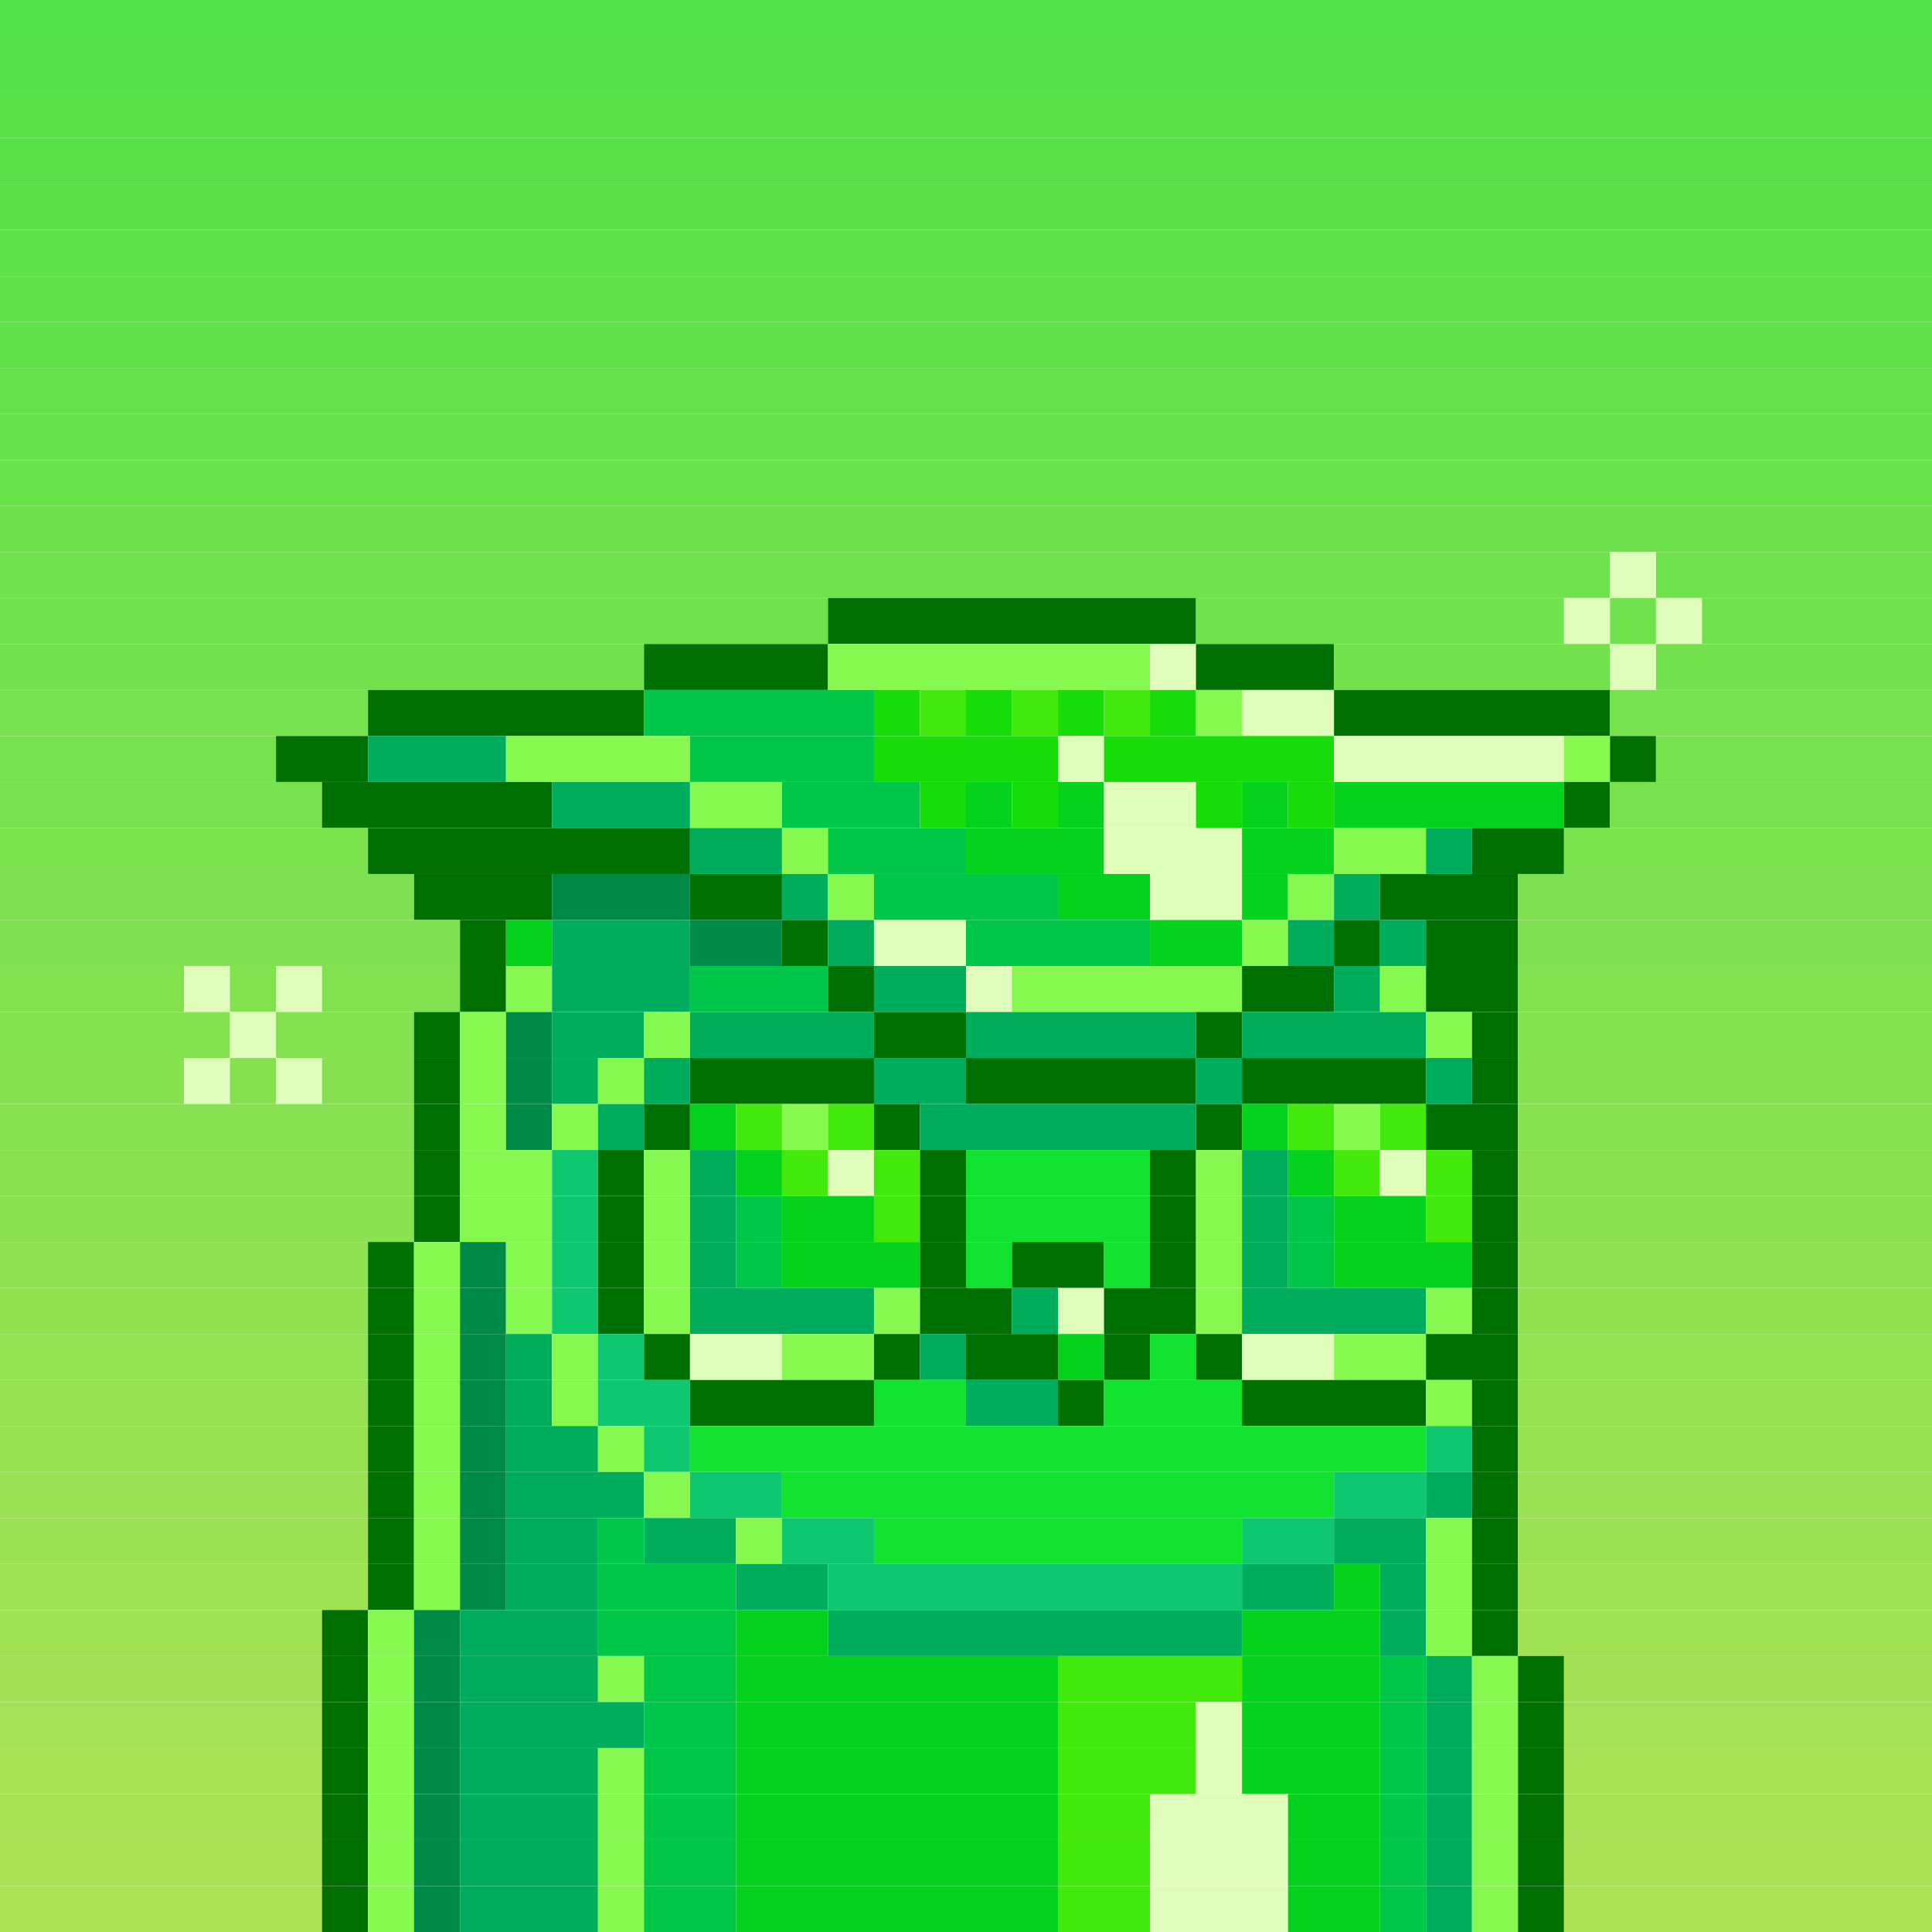 <svg id="bird-svg" xmlns="http://www.w3.org/2000/svg" preserveAspectRatio="xMinYMin meet" viewBox="0 0 42 42"><rect x="0" y="0" width="42" height="42" fill="#333333" stroke="none"/> <rect class='c87' x='0' y='0' width='42'/><rect class='c88' x='0' y='1' width='42'/><rect class='c89' x='0' y='2' width='42'/><rect class='c90' x='0' y='3' width='42'/><rect class='c91' x='0' y='4' width='42'/><rect class='c92' x='0' y='5' width='42'/><rect class='c93' x='0' y='6' width='42'/><rect class='c94' x='0' y='7' width='42'/><rect class='c95' x='0' y='8' width='42'/><rect class='c96' x='0' y='9' width='42'/><rect class='c97' x='0' y='10' width='42'/><rect class='c98' x='0' y='11' width='42'/><rect class='c99' x='0' y='12' width='35'/><rect class='c824' x='35' y='12' width='1'/><rect class='c99' x='36' y='12' width='6'/><rect class='c100' x='0' y='13' width='18'/><rect class='c823' x='18' y='13' width='8'/><rect class='c100' x='26' y='13' width='8'/><rect class='c824' x='34' y='13' width='1'/><rect class='c100' x='35' y='13' width='1'/><rect class='c824' x='36' y='13' width='1'/><rect class='c100' x='37' y='13' width='5'/><rect class='c101' x='0' y='14' width='14'/><rect class='c823' x='14' y='14' width='4'/><rect class='c826' x='18' y='14' width='7'/><rect class='c824' x='25' y='14' width='1'/><rect class='c823' x='26' y='14' width='3'/><rect class='c101' x='29' y='14' width='6'/><rect class='c824' x='35' y='14' width='1'/><rect class='c101' x='36' y='14' width='6'/><rect class='c102' x='0' y='15' width='8'/><rect class='c823' x='8' y='15' width='6'/><rect class='c833' x='14' y='15' width='5'/><rect class='c829' x='19' y='15' width='1'/><rect class='c828' x='20' y='15' width='1'/><rect class='c829' x='21' y='15' width='1'/><rect class='c828' x='22' y='15' width='1'/><rect class='c829' x='23' y='15' width='1'/><rect class='c828' x='24' y='15' width='1'/><rect class='c829' x='25' y='15' width='1'/><rect class='c826' x='26' y='15' width='1'/><rect class='c824' x='27' y='15' width='2'/><rect class='c823' x='29' y='15' width='6'/><rect class='c102' x='35' y='15' width='7'/><rect class='c103' x='0' y='16' width='6'/><rect class='c823' x='6' y='16' width='2'/><rect class='c827' x='8' y='16' width='3'/><rect class='c826' x='11' y='16' width='4'/><rect class='c833' x='15' y='16' width='4'/><rect class='c829' x='19' y='16' width='4'/><rect class='c824' x='23' y='16' width='1'/><rect class='c829' x='24' y='16' width='5'/><rect class='c824' x='29' y='16' width='5'/><rect class='c826' x='34' y='16' width='1'/><rect class='c823' x='35' y='16' width='1'/><rect class='c103' x='36' y='16' width='6'/><rect class='c104' x='0' y='17' width='7'/><rect class='c823' x='7' y='17' width='5'/><rect class='c827' x='12' y='17' width='3'/><rect class='c826' x='15' y='17' width='2'/><rect class='c833' x='17' y='17' width='3'/><rect class='c829' x='20' y='17' width='1'/><rect class='c825' x='21' y='17' width='1'/><rect class='c829' x='22' y='17' width='1'/><rect class='c825' x='23' y='17' width='1'/><rect class='c824' x='24' y='17' width='2'/><rect class='c829' x='26' y='17' width='1'/><rect class='c825' x='27' y='17' width='1'/><rect class='c829' x='28' y='17' width='1'/><rect class='c825' x='29' y='17' width='5'/><rect class='c823' x='34' y='17' width='1'/><rect class='c104' x='35' y='17' width='7'/><rect class='c105' x='0' y='18' width='8'/><rect class='c823' x='8' y='18' width='7'/><rect class='c827' x='15' y='18' width='2'/><rect class='c826' x='17' y='18' width='1'/><rect class='c833' x='18' y='18' width='3'/><rect class='c825' x='21' y='18' width='3'/><rect class='c824' x='24' y='18' width='3'/><rect class='c825' x='27' y='18' width='2'/><rect class='c826' x='29' y='18' width='2'/><rect class='c827' x='31' y='18' width='1'/><rect class='c823' x='32' y='18' width='2'/><rect class='c105' x='34' y='18' width='8'/><rect class='c106' x='0' y='19' width='9'/><rect class='c823' x='9' y='19' width='3'/><rect class='c830' x='12' y='19' width='3'/><rect class='c823' x='15' y='19' width='2'/><rect class='c827' x='17' y='19' width='1'/><rect class='c826' x='18' y='19' width='1'/><rect class='c833' x='19' y='19' width='4'/><rect class='c825' x='23' y='19' width='2'/><rect class='c824' x='25' y='19' width='2'/><rect class='c825' x='27' y='19' width='1'/><rect class='c826' x='28' y='19' width='1'/><rect class='c827' x='29' y='19' width='1'/><rect class='c823' x='30' y='19' width='3'/><rect class='c106' x='33' y='19' width='9'/><rect class='c107' x='0' y='20' width='10'/><rect class='c823' x='10' y='20' width='1'/><rect class='c825' x='11' y='20' width='1'/><rect class='c827' x='12' y='20' width='3'/><rect class='c830' x='15' y='20' width='2'/><rect class='c823' x='17' y='20' width='1'/><rect class='c827' x='18' y='20' width='1'/><rect class='c824' x='19' y='20' width='2'/><rect class='c833' x='21' y='20' width='4'/><rect class='c825' x='25' y='20' width='2'/><rect class='c826' x='27' y='20' width='1'/><rect class='c827' x='28' y='20' width='1'/><rect class='c823' x='29' y='20' width='1'/><rect class='c827' x='30' y='20' width='1'/><rect class='c823' x='31' y='20' width='2'/><rect class='c107' x='33' y='20' width='9'/><rect class='c108' x='0' y='21' width='4'/><rect class='c824' x='4' y='21' width='1'/><rect class='c108' x='5' y='21' width='1'/><rect class='c824' x='6' y='21' width='1'/><rect class='c108' x='7' y='21' width='3'/><rect class='c823' x='10' y='21' width='1'/><rect class='c826' x='11' y='21' width='1'/><rect class='c827' x='12' y='21' width='3'/><rect class='c833' x='15' y='21' width='3'/><rect class='c823' x='18' y='21' width='1'/><rect class='c827' x='19' y='21' width='2'/><rect class='c824' x='21' y='21' width='1'/><rect class='c826' x='22' y='21' width='5'/><rect class='c823' x='27' y='21' width='2'/><rect class='c827' x='29' y='21' width='1'/><rect class='c826' x='30' y='21' width='1'/><rect class='c823' x='31' y='21' width='2'/><rect class='c108' x='33' y='21' width='9'/><rect class='c109' x='0' y='22' width='5'/><rect class='c824' x='5' y='22' width='1'/><rect class='c109' x='6' y='22' width='3'/><rect class='c823' x='9' y='22' width='1'/><rect class='c826' x='10' y='22' width='1'/><rect class='c830' x='11' y='22' width='1'/><rect class='c827' x='12' y='22' width='2'/><rect class='c826' x='14' y='22' width='1'/><rect class='c827' x='15' y='22' width='4'/><rect class='c823' x='19' y='22' width='2'/><rect class='c827' x='21' y='22' width='5'/><rect class='c823' x='26' y='22' width='1'/><rect class='c827' x='27' y='22' width='4'/><rect class='c826' x='31' y='22' width='1'/><rect class='c823' x='32' y='22' width='1'/><rect class='c109' x='33' y='22' width='9'/><rect class='c110' x='0' y='23' width='4'/><rect class='c824' x='4' y='23' width='1'/><rect class='c110' x='5' y='23' width='1'/><rect class='c824' x='6' y='23' width='1'/><rect class='c110' x='7' y='23' width='2'/><rect class='c823' x='9' y='23' width='1'/><rect class='c826' x='10' y='23' width='1'/><rect class='c830' x='11' y='23' width='1'/><rect class='c827' x='12' y='23' width='1'/><rect class='c826' x='13' y='23' width='1'/><rect class='c827' x='14' y='23' width='1'/><rect class='c823' x='15' y='23' width='4'/><rect class='c827' x='19' y='23' width='2'/><rect class='c823' x='21' y='23' width='5'/><rect class='c827' x='26' y='23' width='1'/><rect class='c823' x='27' y='23' width='4'/><rect class='c827' x='31' y='23' width='1'/><rect class='c823' x='32' y='23' width='1'/><rect class='c110' x='33' y='23' width='9'/><rect class='c111' x='0' y='24' width='9'/><rect class='c823' x='9' y='24' width='1'/><rect class='c826' x='10' y='24' width='1'/><rect class='c830' x='11' y='24' width='1'/><rect class='c826' x='12' y='24' width='1'/><rect class='c827' x='13' y='24' width='1'/><rect class='c823' x='14' y='24' width='1'/><rect class='c825' x='15' y='24' width='1'/><rect class='c828' x='16' y='24' width='1'/><rect class='c826' x='17' y='24' width='1'/><rect class='c828' x='18' y='24' width='1'/><rect class='c823' x='19' y='24' width='1'/><rect class='c827' x='20' y='24' width='6'/><rect class='c823' x='26' y='24' width='1'/><rect class='c825' x='27' y='24' width='1'/><rect class='c828' x='28' y='24' width='1'/><rect class='c826' x='29' y='24' width='1'/><rect class='c828' x='30' y='24' width='1'/><rect class='c823' x='31' y='24' width='2'/><rect class='c111' x='33' y='24' width='9'/><rect class='c112' x='0' y='25' width='9'/><rect class='c823' x='9' y='25' width='1'/><rect class='c826' x='10' y='25' width='2'/><rect class='c832' x='12' y='25' width='1'/><rect class='c823' x='13' y='25' width='1'/><rect class='c826' x='14' y='25' width='1'/><rect class='c827' x='15' y='25' width='1'/><rect class='c825' x='16' y='25' width='1'/><rect class='c828' x='17' y='25' width='1'/><rect class='c824' x='18' y='25' width='1'/><rect class='c828' x='19' y='25' width='1'/><rect class='c823' x='20' y='25' width='1'/><rect class='c831' x='21' y='25' width='4'/><rect class='c823' x='25' y='25' width='1'/><rect class='c826' x='26' y='25' width='1'/><rect class='c827' x='27' y='25' width='1'/><rect class='c825' x='28' y='25' width='1'/><rect class='c828' x='29' y='25' width='1'/><rect class='c824' x='30' y='25' width='1'/><rect class='c828' x='31' y='25' width='1'/><rect class='c823' x='32' y='25' width='1'/><rect class='c112' x='33' y='25' width='9'/><rect class='c113' x='0' y='26' width='9'/><rect class='c823' x='9' y='26' width='1'/><rect class='c826' x='10' y='26' width='2'/><rect class='c832' x='12' y='26' width='1'/><rect class='c823' x='13' y='26' width='1'/><rect class='c826' x='14' y='26' width='1'/><rect class='c827' x='15' y='26' width='1'/><rect class='c833' x='16' y='26' width='1'/><rect class='c825' x='17' y='26' width='2'/><rect class='c828' x='19' y='26' width='1'/><rect class='c823' x='20' y='26' width='1'/><rect class='c831' x='21' y='26' width='4'/><rect class='c823' x='25' y='26' width='1'/><rect class='c826' x='26' y='26' width='1'/><rect class='c827' x='27' y='26' width='1'/><rect class='c833' x='28' y='26' width='1'/><rect class='c825' x='29' y='26' width='2'/><rect class='c828' x='31' y='26' width='1'/><rect class='c823' x='32' y='26' width='1'/><rect class='c113' x='33' y='26' width='9'/><rect class='c114' x='0' y='27' width='8'/><rect class='c823' x='8' y='27' width='1'/><rect class='c826' x='9' y='27' width='1'/><rect class='c830' x='10' y='27' width='1'/><rect class='c826' x='11' y='27' width='1'/><rect class='c832' x='12' y='27' width='1'/><rect class='c823' x='13' y='27' width='1'/><rect class='c826' x='14' y='27' width='1'/><rect class='c827' x='15' y='27' width='1'/><rect class='c833' x='16' y='27' width='1'/><rect class='c825' x='17' y='27' width='3'/><rect class='c823' x='20' y='27' width='1'/><rect class='c831' x='21' y='27' width='1'/><rect class='c823' x='22' y='27' width='2'/><rect class='c831' x='24' y='27' width='1'/><rect class='c823' x='25' y='27' width='1'/><rect class='c826' x='26' y='27' width='1'/><rect class='c827' x='27' y='27' width='1'/><rect class='c833' x='28' y='27' width='1'/><rect class='c825' x='29' y='27' width='3'/><rect class='c823' x='32' y='27' width='1'/><rect class='c114' x='33' y='27' width='9'/><rect class='c115' x='0' y='28' width='8'/><rect class='c823' x='8' y='28' width='1'/><rect class='c826' x='9' y='28' width='1'/><rect class='c830' x='10' y='28' width='1'/><rect class='c826' x='11' y='28' width='1'/><rect class='c832' x='12' y='28' width='1'/><rect class='c823' x='13' y='28' width='1'/><rect class='c826' x='14' y='28' width='1'/><rect class='c827' x='15' y='28' width='4'/><rect class='c826' x='19' y='28' width='1'/><rect class='c823' x='20' y='28' width='2'/><rect class='c827' x='22' y='28' width='1'/><rect class='c824' x='23' y='28' width='1'/><rect class='c823' x='24' y='28' width='2'/><rect class='c826' x='26' y='28' width='1'/><rect class='c827' x='27' y='28' width='4'/><rect class='c826' x='31' y='28' width='1'/><rect class='c823' x='32' y='28' width='1'/><rect class='c115' x='33' y='28' width='9'/><rect class='c116' x='0' y='29' width='8'/><rect class='c823' x='8' y='29' width='1'/><rect class='c826' x='9' y='29' width='1'/><rect class='c830' x='10' y='29' width='1'/><rect class='c827' x='11' y='29' width='1'/><rect class='c826' x='12' y='29' width='1'/><rect class='c832' x='13' y='29' width='1'/><rect class='c823' x='14' y='29' width='1'/><rect class='c824' x='15' y='29' width='2'/><rect class='c826' x='17' y='29' width='2'/><rect class='c823' x='19' y='29' width='1'/><rect class='c827' x='20' y='29' width='1'/><rect class='c823' x='21' y='29' width='2'/><rect class='c825' x='23' y='29' width='1'/><rect class='c823' x='24' y='29' width='1'/><rect class='c831' x='25' y='29' width='1'/><rect class='c823' x='26' y='29' width='1'/><rect class='c824' x='27' y='29' width='2'/><rect class='c826' x='29' y='29' width='2'/><rect class='c823' x='31' y='29' width='2'/><rect class='c116' x='33' y='29' width='9'/><rect class='c117' x='0' y='30' width='8'/><rect class='c823' x='8' y='30' width='1'/><rect class='c826' x='9' y='30' width='1'/><rect class='c830' x='10' y='30' width='1'/><rect class='c827' x='11' y='30' width='1'/><rect class='c826' x='12' y='30' width='1'/><rect class='c832' x='13' y='30' width='2'/><rect class='c823' x='15' y='30' width='4'/><rect class='c831' x='19' y='30' width='2'/><rect class='c827' x='21' y='30' width='2'/><rect class='c823' x='23' y='30' width='1'/><rect class='c831' x='24' y='30' width='3'/><rect class='c823' x='27' y='30' width='4'/><rect class='c826' x='31' y='30' width='1'/><rect class='c823' x='32' y='30' width='1'/><rect class='c117' x='33' y='30' width='9'/><rect class='c118' x='0' y='31' width='8'/><rect class='c823' x='8' y='31' width='1'/><rect class='c826' x='9' y='31' width='1'/><rect class='c830' x='10' y='31' width='1'/><rect class='c827' x='11' y='31' width='2'/><rect class='c826' x='13' y='31' width='1'/><rect class='c832' x='14' y='31' width='1'/><rect class='c831' x='15' y='31' width='16'/><rect class='c832' x='31' y='31' width='1'/><rect class='c823' x='32' y='31' width='1'/><rect class='c118' x='33' y='31' width='9'/><rect class='c119' x='0' y='32' width='8'/><rect class='c823' x='8' y='32' width='1'/><rect class='c826' x='9' y='32' width='1'/><rect class='c830' x='10' y='32' width='1'/><rect class='c827' x='11' y='32' width='3'/><rect class='c826' x='14' y='32' width='1'/><rect class='c832' x='15' y='32' width='2'/><rect class='c831' x='17' y='32' width='12'/><rect class='c832' x='29' y='32' width='2'/><rect class='c827' x='31' y='32' width='1'/><rect class='c823' x='32' y='32' width='1'/><rect class='c119' x='33' y='32' width='9'/><rect class='c120' x='0' y='33' width='8'/><rect class='c823' x='8' y='33' width='1'/><rect class='c826' x='9' y='33' width='1'/><rect class='c830' x='10' y='33' width='1'/><rect class='c827' x='11' y='33' width='2'/><rect class='c833' x='13' y='33' width='1'/><rect class='c827' x='14' y='33' width='2'/><rect class='c826' x='16' y='33' width='1'/><rect class='c832' x='17' y='33' width='2'/><rect class='c831' x='19' y='33' width='8'/><rect class='c832' x='27' y='33' width='2'/><rect class='c827' x='29' y='33' width='2'/><rect class='c826' x='31' y='33' width='1'/><rect class='c823' x='32' y='33' width='1'/><rect class='c120' x='33' y='33' width='9'/><rect class='c121' x='0' y='34' width='8'/><rect class='c823' x='8' y='34' width='1'/><rect class='c826' x='9' y='34' width='1'/><rect class='c830' x='10' y='34' width='1'/><rect class='c827' x='11' y='34' width='2'/><rect class='c833' x='13' y='34' width='3'/><rect class='c827' x='16' y='34' width='2'/><rect class='c832' x='18' y='34' width='9'/><rect class='c827' x='27' y='34' width='2'/><rect class='c825' x='29' y='34' width='1'/><rect class='c827' x='30' y='34' width='1'/><rect class='c826' x='31' y='34' width='1'/><rect class='c823' x='32' y='34' width='1'/><rect class='c121' x='33' y='34' width='9'/><rect class='c122' x='0' y='35' width='7'/><rect class='c823' x='7' y='35' width='1'/><rect class='c826' x='8' y='35' width='1'/><rect class='c830' x='9' y='35' width='1'/><rect class='c827' x='10' y='35' width='3'/><rect class='c833' x='13' y='35' width='3'/><rect class='c825' x='16' y='35' width='2'/><rect class='c827' x='18' y='35' width='9'/><rect class='c825' x='27' y='35' width='3'/><rect class='c827' x='30' y='35' width='1'/><rect class='c826' x='31' y='35' width='1'/><rect class='c823' x='32' y='35' width='1'/><rect class='c122' x='33' y='35' width='9'/><rect class='c123' x='0' y='36' width='7'/><rect class='c823' x='7' y='36' width='1'/><rect class='c826' x='8' y='36' width='1'/><rect class='c830' x='9' y='36' width='1'/><rect class='c827' x='10' y='36' width='3'/><rect class='c826' x='13' y='36' width='1'/><rect class='c833' x='14' y='36' width='2'/><rect class='c825' x='16' y='36' width='7'/><rect class='c828' x='23' y='36' width='4'/><rect class='c825' x='27' y='36' width='3'/><rect class='c833' x='30' y='36' width='1'/><rect class='c827' x='31' y='36' width='1'/><rect class='c826' x='32' y='36' width='1'/><rect class='c823' x='33' y='36' width='1'/><rect class='c123' x='34' y='36' width='8'/><rect class='c124' x='0' y='37' width='7'/><rect class='c823' x='7' y='37' width='1'/><rect class='c826' x='8' y='37' width='1'/><rect class='c830' x='9' y='37' width='1'/><rect class='c827' x='10' y='37' width='4'/><rect class='c833' x='14' y='37' width='2'/><rect class='c825' x='16' y='37' width='7'/><rect class='c828' x='23' y='37' width='3'/><rect class='c824' x='26' y='37' width='1'/><rect class='c825' x='27' y='37' width='3'/><rect class='c833' x='30' y='37' width='1'/><rect class='c827' x='31' y='37' width='1'/><rect class='c826' x='32' y='37' width='1'/><rect class='c823' x='33' y='37' width='1'/><rect class='c124' x='34' y='37' width='8'/><rect class='c125' x='0' y='38' width='7'/><rect class='c823' x='7' y='38' width='1'/><rect class='c826' x='8' y='38' width='1'/><rect class='c830' x='9' y='38' width='1'/><rect class='c827' x='10' y='38' width='3'/><rect class='c826' x='13' y='38' width='1'/><rect class='c833' x='14' y='38' width='2'/><rect class='c825' x='16' y='38' width='7'/><rect class='c828' x='23' y='38' width='3'/><rect class='c824' x='26' y='38' width='1'/><rect class='c825' x='27' y='38' width='3'/><rect class='c833' x='30' y='38' width='1'/><rect class='c827' x='31' y='38' width='1'/><rect class='c826' x='32' y='38' width='1'/><rect class='c823' x='33' y='38' width='1'/><rect class='c125' x='34' y='38' width='8'/><rect class='c126' x='0' y='39' width='7'/><rect class='c823' x='7' y='39' width='1'/><rect class='c826' x='8' y='39' width='1'/><rect class='c830' x='9' y='39' width='1'/><rect class='c827' x='10' y='39' width='3'/><rect class='c826' x='13' y='39' width='1'/><rect class='c833' x='14' y='39' width='2'/><rect class='c825' x='16' y='39' width='7'/><rect class='c828' x='23' y='39' width='2'/><rect class='c824' x='25' y='39' width='3'/><rect class='c825' x='28' y='39' width='2'/><rect class='c833' x='30' y='39' width='1'/><rect class='c827' x='31' y='39' width='1'/><rect class='c826' x='32' y='39' width='1'/><rect class='c823' x='33' y='39' width='1'/><rect class='c126' x='34' y='39' width='8'/><rect class='c127' x='0' y='40' width='7'/><rect class='c823' x='7' y='40' width='1'/><rect class='c826' x='8' y='40' width='1'/><rect class='c830' x='9' y='40' width='1'/><rect class='c827' x='10' y='40' width='3'/><rect class='c826' x='13' y='40' width='1'/><rect class='c833' x='14' y='40' width='2'/><rect class='c825' x='16' y='40' width='7'/><rect class='c828' x='23' y='40' width='2'/><rect class='c824' x='25' y='40' width='3'/><rect class='c825' x='28' y='40' width='2'/><rect class='c833' x='30' y='40' width='1'/><rect class='c827' x='31' y='40' width='1'/><rect class='c826' x='32' y='40' width='1'/><rect class='c823' x='33' y='40' width='1'/><rect class='c127' x='34' y='40' width='8'/><rect class='c128' x='0' y='41' width='7'/><rect class='c823' x='7' y='41' width='1'/><rect class='c826' x='8' y='41' width='1'/><rect class='c830' x='9' y='41' width='1'/><rect class='c827' x='10' y='41' width='3'/><rect class='c826' x='13' y='41' width='1'/><rect class='c833' x='14' y='41' width='2'/><rect class='c825' x='16' y='41' width='7'/><rect class='c828' x='23' y='41' width='2'/><rect class='c824' x='25' y='41' width='3'/><rect class='c825' x='28' y='41' width='2'/><rect class='c833' x='30' y='41' width='1'/><rect class='c827' x='31' y='41' width='1'/><rect class='c826' x='32' y='41' width='1'/><rect class='c823' x='33' y='41' width='1'/><rect class='c128' x='34' y='41' width='8'/><style>rect{height:1px;} #bird-svg{shape-rendering: crispedges;} .c87{fill:rgb(83,225,73)}.c88{fill:rgb(85,225,73)}.c89{fill:rgb(88,225,73)}.c90{fill:rgb(90,225,73)}.c91{fill:rgb(93,225,74)}.c92{fill:rgb(94,225,74)}.c93{fill:rgb(97,225,74)}.c94{fill:rgb(98,225,74)}.c95{fill:rgb(100,225,75)}.c96{fill:rgb(103,225,75)}.c97{fill:rgb(106,226,76)}.c98{fill:rgb(108,225,76)}.c99{fill:rgb(110,225,76)}.c100{fill:rgb(112,226,77)}.c101{fill:rgb(114,225,77)}.c102{fill:rgb(117,226,78)}.c103{fill:rgb(118,225,77)}.c104{fill:rgb(121,225,78)}.c105{fill:rgb(123,226,78)}.c106{fill:rgb(125,225,79)}.c107{fill:rgb(127,225,79)}.c108{fill:rgb(129,225,79)}.c109{fill:rgb(132,226,80)}.c110{fill:rgb(133,225,79)}.c111{fill:rgb(136,225,80)}.c112{fill:rgb(138,225,80)}.c113{fill:rgb(140,225,81)}.c114{fill:rgb(143,226,81)}.c115{fill:rgb(145,225,81)}.c116{fill:rgb(147,226,81)}.c117{fill:rgb(150,225,82)}.c118{fill:rgb(152,226,82)}.c119{fill:rgb(154,225,83)}.c120{fill:rgb(156,225,82)}.c121{fill:rgb(158,225,83)}.c122{fill:rgb(160,225,83)}.c123{fill:rgb(162,225,84)}.c124{fill:rgb(164,225,84)}.c125{fill:rgb(167,225,84)}.c126{fill:rgb(169,225,85)}.c127{fill:rgb(170,225,84)}.c128{fill:rgb(173,225,85)}.c823{fill:rgb(0,112,2)}.c824{fill:rgb(223,252,186)}.c825{fill:rgb(4,210,28)}.c826{fill:rgb(135,248,79)}.c827{fill:rgb(0,173,92)}.c828{fill:rgb(67,233,12)}.c829{fill:rgb(23,220,9)}.c830{fill:rgb(0,138,71)}.c831{fill:rgb(18,227,48)}.c832{fill:rgb(16,199,113)}.c833{fill:rgb(0,199,73)}</style></svg>